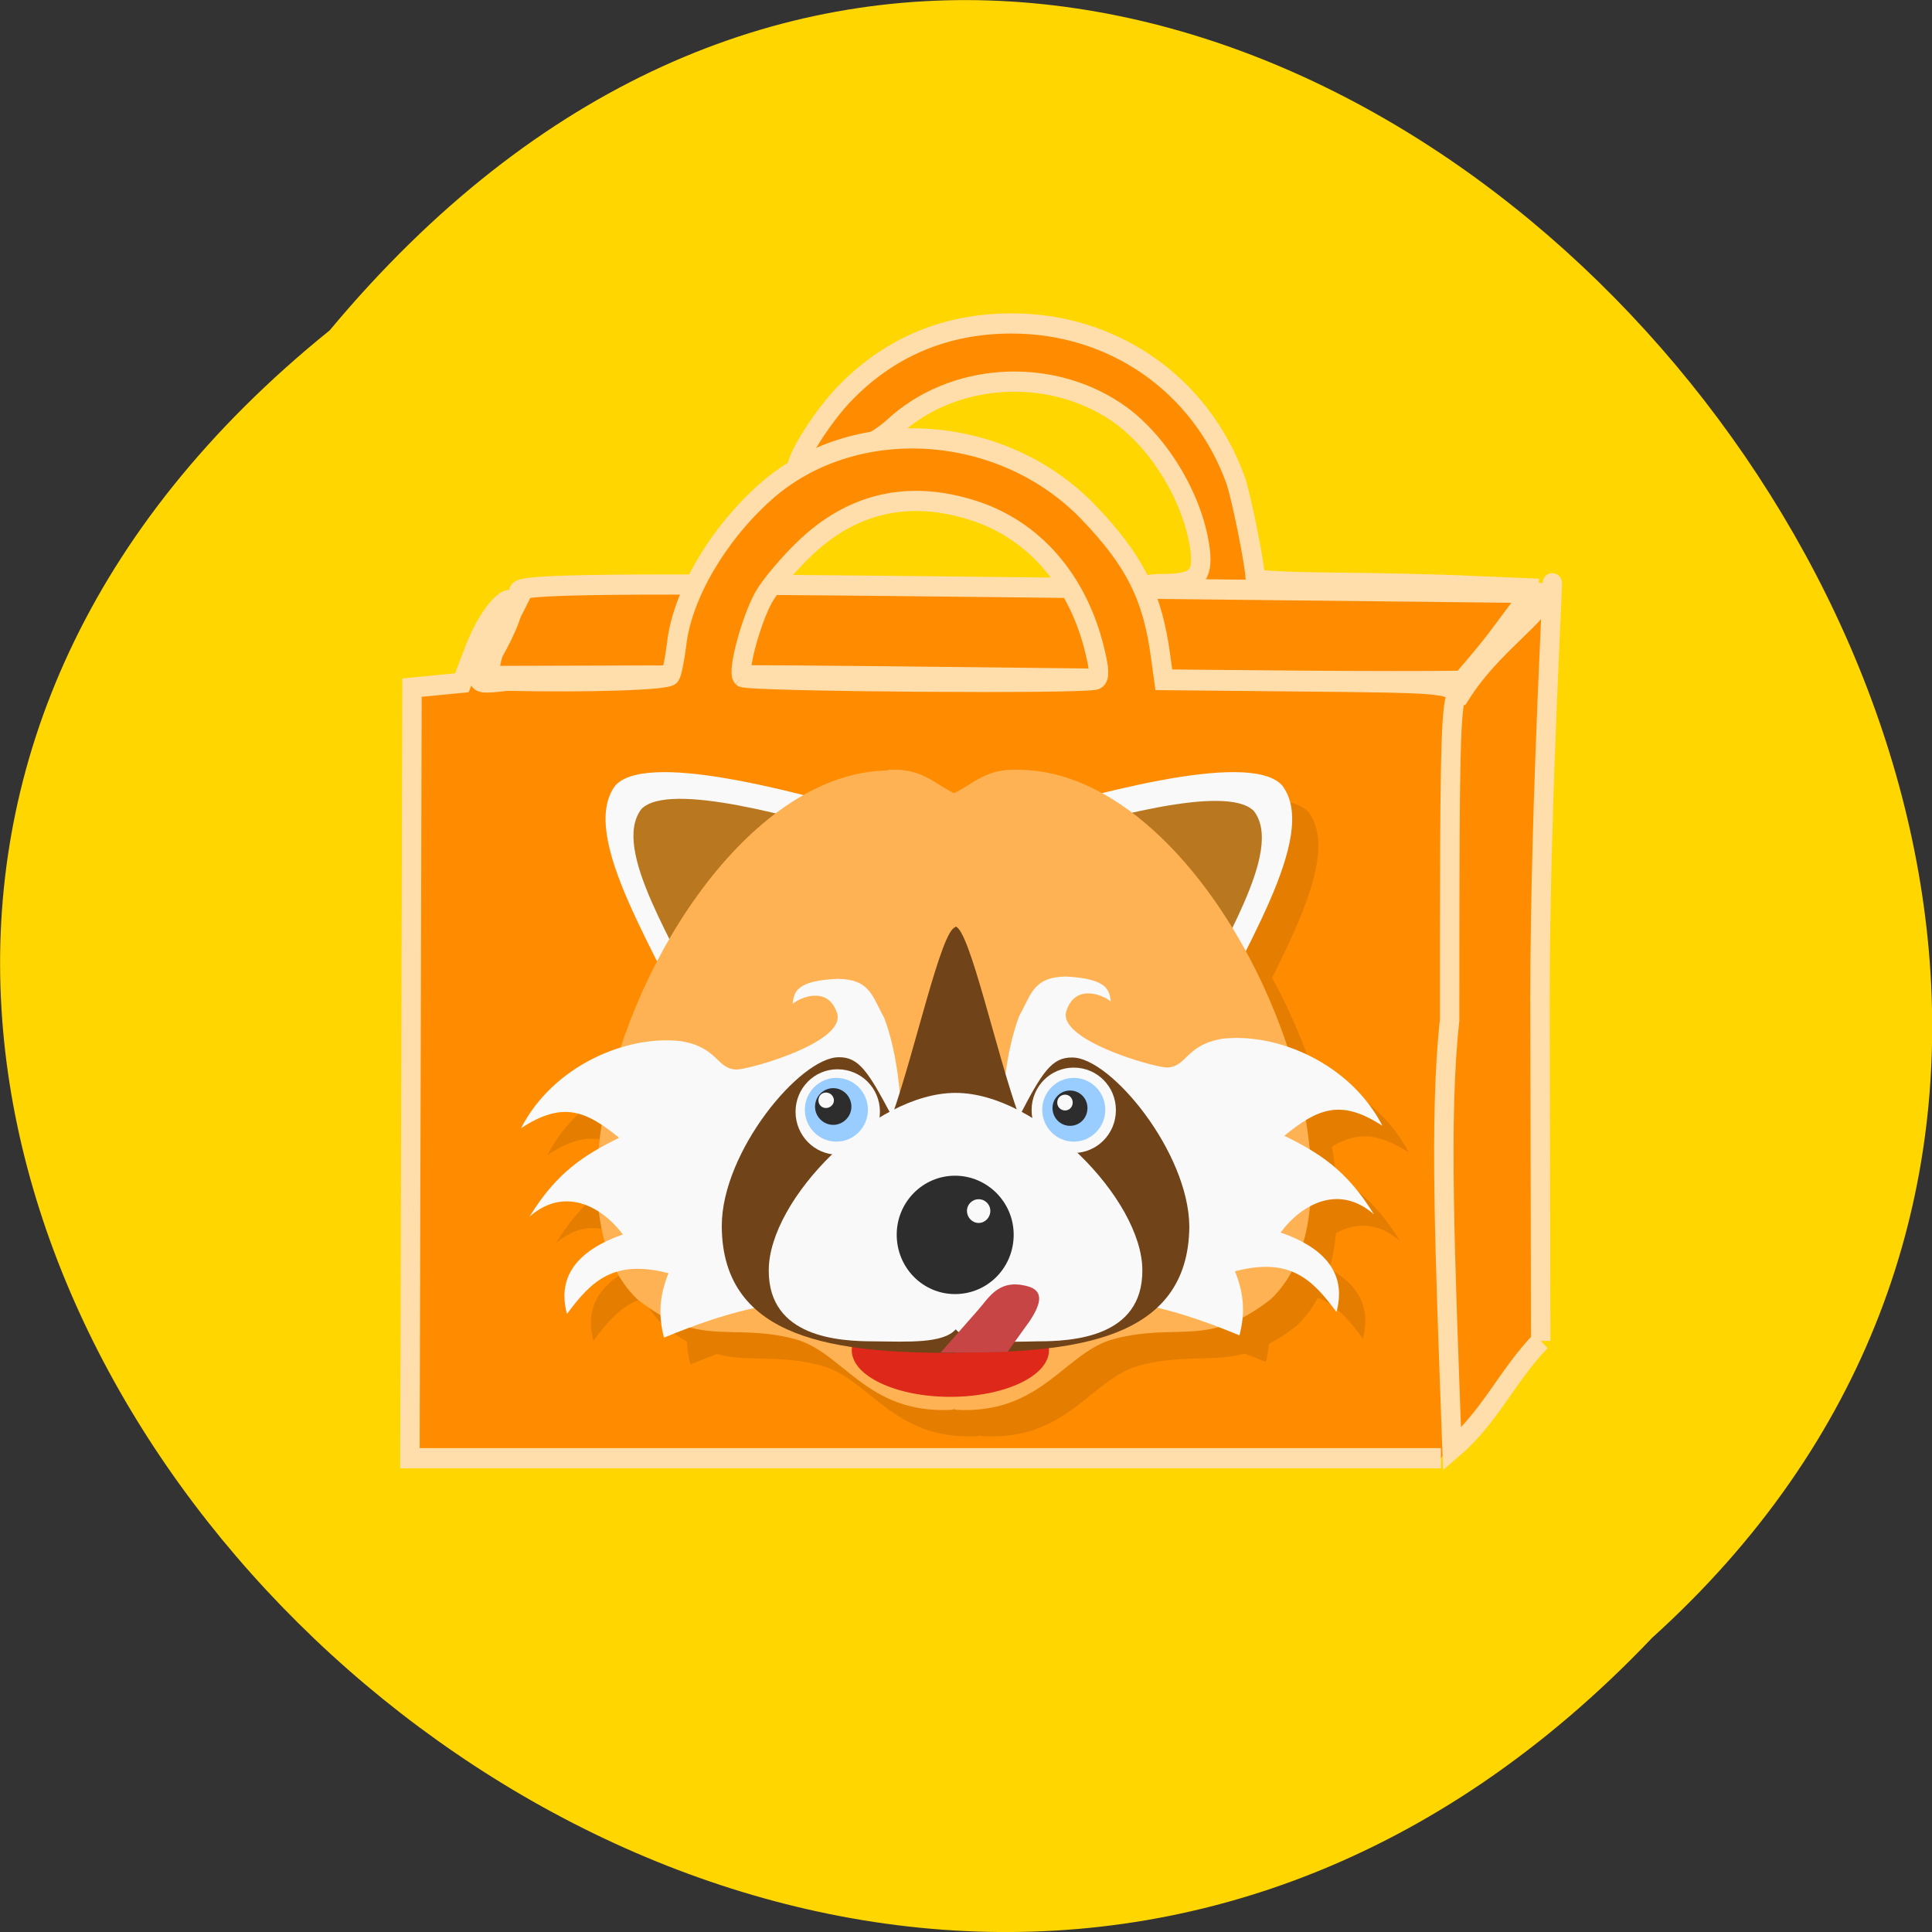 <svg xmlns="http://www.w3.org/2000/svg" xmlns:xlink="http://www.w3.org/1999/xlink" viewBox="0 0 22 22"><rect x="0" y="0" width="22" height="22" fill="#333333" stroke="none"/><defs><g id="5" clip-path="url(#4)"><path d="m 7.309 9.242 c -0.445 0.582 0.52 1.973 0.93 2.965 l 2.258 -2.559 c -0.93 -0.27 -2.793 -0.809 -3.184 -0.406"/><path d="m 14.898 9.242 c 0.445 0.582 -0.52 1.973 -0.93 2.965 l -2.258 -2.559 c 0.93 -0.27 2.789 -0.809 3.184 -0.406"/><path d="m 14.578 9.539 c 0.352 0.457 -0.414 1.559 -0.738 2.344 l -1.781 -2.023 c 0.734 -0.215 2.203 -0.641 2.52 -0.32"/><path d="m 7.605 9.516 c -0.355 0.457 0.41 1.559 0.734 2.344 l 1.785 -2.023 c -0.734 -0.215 -2.207 -0.641 -2.52 -0.32"/><path d="m 10.406 9.07 c -1.523 0.027 -2.891 2.102 -3.23 3.875 c -0.172 0.895 -0.078 1.715 0.383 2.152 c 0.711 0.563 1.047 0.262 1.777 0.449 c 0.57 0.145 0.82 0.859 1.797 0.809 l 0.031 -0.008 l 0.027 0.008 c 0.98 0.051 1.23 -0.664 1.797 -0.809 c 0.734 -0.188 1.063 0.109 1.777 -0.449 c 1.383 -1.301 -0.551 -5.988 -2.848 -6.03 c -0.391 -0.023 -0.527 0.156 -0.754 0.266 c -0.23 -0.109 -0.367 -0.289 -0.758 -0.266"/><path d="m 9.828 11.828 c 0.137 0.332 -0.965 0.648 -1.137 0.656 c -0.234 -0.004 -0.211 -0.258 -0.641 -0.328 c -0.625 -0.07 -1.453 0.285 -1.816 0.996 c 0.473 -0.309 0.73 -0.203 1.117 0.109 c -0.406 0.199 -0.715 0.395 -1.02 0.895 c 0.387 -0.336 0.805 -0.133 1.059 0.207 c -0.723 0.25 -0.695 0.672 -0.633 0.906 c 0.281 -0.383 0.535 -0.625 1.156 -0.465 c -0.109 0.273 -0.113 0.492 -0.051 0.734 c 1.508 -0.625 1.852 -0.34 2.828 -0.371 c -0.195 -1.078 0.02 -2.359 -0.32 -3.27 c -0.137 -0.242 -0.16 -0.438 -0.531 -0.445 c -0.477 0.02 -0.496 0.152 -0.512 0.281 c 0.078 -0.07 0.391 -0.203 0.496 0.09"/><path d="m 12.246 15.68 c 0 0.293 -0.504 0.531 -1.125 0.531 c -0.621 0 -1.121 -0.238 -1.121 -0.531 c 0 -0.293 0.5 -0.531 1.121 -0.531 c 0.621 0 1.125 0.238 1.125 0.531"/><path d="m 12.445 11.801 c -0.137 0.332 0.965 0.648 1.137 0.656 c 0.234 0 0.211 -0.254 0.641 -0.324 c 0.625 -0.07 1.457 0.285 1.82 0.992 c -0.477 -0.309 -0.734 -0.203 -1.121 0.109 c 0.406 0.203 0.715 0.395 1.02 0.898 c -0.387 -0.34 -0.805 -0.133 -1.059 0.207 c 0.727 0.25 0.695 0.668 0.637 0.906 c -0.281 -0.387 -0.539 -0.629 -1.156 -0.465 c 0.105 0.27 0.109 0.488 0.051 0.73 c -1.512 -0.625 -1.855 -0.34 -2.832 -0.371 c 0.199 -1.078 -0.016 -2.359 0.32 -3.27 c 0.137 -0.242 0.16 -0.438 0.531 -0.449 c 0.477 0.023 0.5 0.16 0.516 0.289 c -0.082 -0.07 -0.391 -0.207 -0.5 0.09"/><path d="m 11.176 10.863 c -0.156 0.02 -0.461 1.434 -0.719 2.152 c -0.266 -0.504 -0.375 -0.676 -0.609 -0.676 c -0.438 0.004 -1.328 1.078 -1.332 1.926 c 0.008 1.313 1.332 1.445 2.66 1.445 v -0.004 c 1.332 0 2.66 -0.129 2.664 -1.438 c -0.004 -0.848 -0.895 -1.922 -1.332 -1.926 c -0.23 0 -0.34 0.172 -0.605 0.676 c -0.258 -0.723 -0.563 -2.141 -0.723 -2.164"/><path d="m 10.316 12.965 c 0 0.27 -0.215 0.488 -0.48 0.488 c -0.266 0 -0.48 -0.219 -0.48 -0.488 c 0 -0.27 0.215 -0.488 0.48 -0.488 c 0.266 0 0.48 0.219 0.48 0.488"/><path d="m 13.01 12.945 c 0 0.27 -0.215 0.488 -0.48 0.488 c -0.266 0 -0.48 -0.219 -0.48 -0.488 c 0 -0.27 0.215 -0.488 0.48 -0.488 c 0.266 0 0.48 0.219 0.48 0.488"/><path d="m 11.176 12.746 c -0.93 0 -2.121 1.215 -2.121 2.023 c -0.004 0.766 0.797 0.805 1.195 0.805 c 0.387 0.008 0.789 0.031 0.93 -0.133 c 0.145 0.164 0.547 0.141 0.93 0.133 c 0.398 0 1.203 -0.039 1.195 -0.805 c 0 -0.809 -1.195 -2.023 -2.121 -2.023"/><path d="m 11.844 14.363 c 0 0.371 -0.301 0.676 -0.668 0.676 c -0.367 0 -0.664 -0.305 -0.664 -0.676 c 0 -0.371 0.297 -0.672 0.664 -0.672 c 0.367 0 0.668 0.301 0.668 0.672"/><path d="m 11.578 14.09 c 0 0.074 -0.063 0.137 -0.133 0.137 c -0.074 0 -0.133 -0.063 -0.133 -0.137 c 0 -0.074 0.059 -0.133 0.133 -0.133 c 0.07 0 0.133 0.059 0.133 0.133"/><path d="m 10.18 12.941 c 0 0.199 -0.16 0.363 -0.355 0.363 c -0.199 0 -0.359 -0.164 -0.359 -0.363 c 0 -0.203 0.16 -0.363 0.359 -0.363 c 0.195 0 0.355 0.16 0.355 0.363"/><path d="m 12.887 12.941 c 0 0.199 -0.164 0.363 -0.359 0.363 c -0.199 0 -0.359 -0.164 -0.359 -0.363 c 0 -0.203 0.16 -0.363 0.359 -0.363 c 0.195 0 0.359 0.16 0.359 0.363"/><path d="m 9.992 12.906 c 0 0.113 -0.09 0.207 -0.203 0.207 c -0.113 0 -0.207 -0.094 -0.207 -0.207 c 0 -0.117 0.094 -0.211 0.207 -0.211 c 0.113 0 0.203 0.094 0.203 0.211"/><path d="m 9.793 12.832 c 0 0.051 -0.039 0.09 -0.086 0.09 c -0.051 0 -0.09 -0.039 -0.09 -0.09 c 0 -0.047 0.039 -0.09 0.09 -0.09 c 0.047 0 0.086 0.043 0.086 0.09"/><path d="m 12.684 12.922 c 0 0.113 -0.09 0.203 -0.199 0.203 c -0.109 0 -0.199 -0.09 -0.199 -0.203 c 0 -0.109 0.09 -0.203 0.199 -0.203 c 0.109 0 0.199 0.094 0.199 0.203"/><path d="m 12.516 12.859 c 0 0.047 -0.039 0.09 -0.09 0.09 c -0.047 0 -0.086 -0.043 -0.086 -0.09 c 0 -0.051 0.039 -0.09 0.086 -0.09 c 0.051 0 0.09 0.039 0.09 0.09"/><path d="m 11.438 15.223 l -0.426 0.484 c 0.258 0 0.512 0 0.762 -0.012 l 0.258 -0.359 c 0.105 -0.16 0.164 -0.313 -0.004 -0.375 c -0.348 -0.117 -0.465 0.117 -0.59 0.262"/></g><clipPath id="G"><path d="m 11 12 h 2 v 2 h -2"/></clipPath><clipPath id="N"><path d="m 10 14 h 2 v 2 h -2"/></clipPath><clipPath id="F"><path d="m 9 12 h 2 v 2 h -2"/></clipPath><clipPath id="D"><path d="m 11 11 h 5 v 5 h -5"/></clipPath><clipPath id="E"><path d="m 8 10 h 6 v 6 h -6"/></clipPath><clipPath id="H"><path d="m 8 12 h 6 v 4 h -6"/></clipPath><clipPath id="M"><path d="m 12 12 h 1 v 1 h -1"/></clipPath><clipPath id="I"><path d="m 10 13 h 2 v 2 h -2"/></clipPath><clipPath id="L"><path d="m 11 12 h 2 v 1 h -2"/></clipPath><clipPath id="J"><path d="m 11 13 h 1 v 1 h -1"/></clipPath><clipPath id="K"><path d="m 9 12 h 1 v 1 h -1"/></clipPath><clipPath id="C"><path d="m 9 14 h 3 v 2 h -3"/></clipPath><clipPath id="6"><path d="m 6 8 h 5 v 4 h -5"/></clipPath><clipPath id="B"><path d="m 5 11 h 6 v 5 h -6"/></clipPath><clipPath id="0"><path d="m 3 5 h 15 v 15 h -15"/></clipPath><clipPath id="1"><path d="m 17.754 12.414 c 0 3.859 -3.086 6.984 -6.887 6.984 c -3.805 0 -6.891 -3.125 -6.891 -6.984 c 0 -3.859 3.086 -6.988 6.891 -6.988 c 3.801 0 6.887 3.129 6.887 6.988"/></clipPath><clipPath id="4"><path d="M 0,0 H22 V22 H0 z"/></clipPath><clipPath id="A"><path d="m 6 8 h 9 v 9 h -9"/></clipPath><clipPath id="7"><path d="m 11 8 h 4 v 4 h -4"/></clipPath><clipPath id="9"><path d="m 7 9 h 3 v 3 h -3"/></clipPath><clipPath id="8"><path d="m 11 9 h 4 v 3 h -4"/></clipPath><filter id="2" filterUnits="objectBoundingBox" x="0" y="0" width="22" height="22"><feColorMatrix type="matrix" in="SourceGraphic" values="0 0 0 0 1 0 0 0 0 1 0 0 0 0 1 0 0 0 1 0"/></filter><mask id="3"><g filter="url(#2)"><path fill-opacity="0.102" d="M 0,0 H22 V22 H0 z"/></g></mask></defs><path d="m 3.754 3.762 c -11.16 9.01 5.18 25.277 15.06 14.887 c 9.898 -8.941 -5.551 -26.297 -15.06 -14.887" fill="#ffd600"/><g fill="#ff8c00" stroke="#ffdeac" stroke-width="4.254" transform="matrix(-0.052 0 0 0.054 21.516 -4.344)"><path d="m 76.84 204.6 l 14.11 -0.577 c 7.736 -0.36 21.69 -0.649 31.02 -0.721 c 9.328 -0.072 16.912 -0.433 16.912 -0.793 c 0 -2.812 3.109 -17.519 4.323 -20.835 c 7.584 -20.19 26.847 -33.09 49.14 -33.02 c 13.954 0 26.09 4.758 35.796 14.13 c 6.067 5.695 13.499 17.807 10.238 16.437 c -0.986 -0.433 -4.778 -0.937 -8.949 -2.307 c -4.55 -1.514 -9.404 -4.614 -11.3 -6.344 c -12.817 -11.463 -33.749 -12.905 -48.689 -3.316 c -9.252 5.912 -17.14 18.384 -18.505 29.342 c -0.607 5.407 0.986 6.921 7.66 6.993 c 4.475 0.072 4.854 0.216 4.323 1.947 c -1.289 3.749 -3.261 11.319 -3.868 14.707 c -0.758 4.542 -1.138 4.542 -31.853 4.614 c -22.904 0 -28.971 0.433 -33.521 2.235 c -8.646 -6.488 -10.163 -15.644 -16.836 -22.493"/><path d="m 93.6 224 c -7.736 -8.651 -7.05 -8.219 -15.09 -18.528 l 137.04 -1.442 c 84.94 -0.865 86.38 0.072 84.11 1.802 c 3.716 7.353 6.371 10.309 7.05 17.16 l -52.03 -0.144 c -33.29 -0.072 -127.79 1.586 -161.08 1.153"/><path d="m 95.27 384.19 c -3.261 -45.06 -2.503 -104.25 -1.441 -157.45 c 3.64 -2.235 4.247 -2.307 34.431 -2.595 l 30.639 -0.288 l 0.683 -4.758 c 1.744 -12.905 5.688 -20.474 16 -30.784 c 18.96 -18.816 51.27 -20.691 70.61 -4.109 c 10.542 9.08 18.202 21.772 19.415 32.15 c 0.379 2.956 0.986 5.912 1.365 6.488 c 0.607 1.01 17.746 1.514 35.796 1.153 c 10.466 1.226 5.233 -0.144 0.076 -11.391 c -4.399 -9.66 2.654 -6.344 7.205 5.335 l 2.579 6.488 c 3.64 0.36 7.281 0.649 10.921 1.01 l 0.455 162.5 h -225.77 m 152.97 -164.73 c 1.138 -1.153 -1.896 -12.04 -4.702 -16.87 c -1.289 -2.235 -5.233 -6.777 -8.722 -10.02 c -10.39 -9.733 -22.752 -12.544 -36.706 -8.363 c -13.499 3.965 -23.359 14.779 -27.07 29.774 c -0.986 3.893 -1.062 5.551 -0.228 5.984 c 1.517 1.01 76.45 0.433 77.43 -0.505"/><path d="m 76.38 363.21 l 0.152 -71.949 c 0 -43.11 -3.337 -95.31 -2.579 -86.94 c 3.034 6.416 12.817 11.751 19.87 22.349 c 2.351 -0.721 2.503 5.695 2.503 68.921 c 2.351 20.546 0.986 49.672 -0.531 90.48 c -8.342 -6.849 -11.907 -15.284 -19.415 -22.853"/></g><g clip-path="url(#0)"><g clip-path="url(#1)"><use xlink:href="#5" mask="url(#3)"/></g></g><g clip-path="url(#6)"><g clip-path="url(#1)"><path d="m 7.01 8.941 c -0.445 0.578 0.523 1.969 0.93 2.961 l 2.258 -2.559 c -0.93 -0.27 -2.789 -0.809 -3.184 -0.406" fill="#f9f9f9"/></g></g><g clip-path="url(#7)"><g clip-path="url(#1)"><path d="m 14.598 8.941 c 0.449 0.578 -0.52 1.969 -0.93 2.961 l -2.258 -2.559 c 0.93 -0.27 2.793 -0.809 3.184 -0.406" fill="#f9f9f9"/></g></g><g clip-path="url(#8)"><g clip-path="url(#1)"><path d="m 14.277 9.234 c 0.355 0.457 -0.41 1.559 -0.734 2.344 l -1.785 -2.023 c 0.734 -0.211 2.203 -0.641 2.52 -0.32" fill="#b97820"/></g></g><g clip-path="url(#9)"><g clip-path="url(#1)"><path d="m 7.305 9.211 c -0.355 0.461 0.41 1.559 0.734 2.344 l 1.785 -2.023 c -0.734 -0.215 -2.203 -0.641 -2.52 -0.32" fill="#b97820"/></g></g><g clip-path="url(#A)"><g clip-path="url(#1)"><path d="m 10.11 8.773 c -1.527 0.023 -2.891 2.098 -3.23 3.871 c -0.172 0.895 -0.082 1.715 0.379 2.152 c 0.715 0.563 1.047 0.262 1.781 0.449 c 0.566 0.145 0.816 0.859 1.797 0.809 l 0.027 -0.008 l 0.027 0.008 c 0.98 0.051 1.234 -0.664 1.801 -0.809 c 0.73 -0.188 1.059 0.109 1.777 -0.449 c 1.379 -1.301 -0.551 -5.988 -2.848 -6.03 c -0.395 -0.023 -0.531 0.16 -0.758 0.266 c -0.227 -0.109 -0.363 -0.289 -0.754 -0.266" fill="#ffb253"/></g></g><g clip-path="url(#B)"><g clip-path="url(#1)"><path d="m 9.527 11.523 c 0.141 0.332 -0.961 0.648 -1.137 0.656 c -0.234 -0.004 -0.207 -0.254 -0.641 -0.324 c -0.625 -0.07 -1.453 0.285 -1.816 0.992 c 0.473 -0.309 0.734 -0.203 1.117 0.109 c -0.402 0.199 -0.711 0.395 -1.02 0.898 c 0.387 -0.34 0.809 -0.133 1.063 0.203 c -0.727 0.254 -0.699 0.672 -0.637 0.906 c 0.281 -0.383 0.539 -0.625 1.156 -0.465 c -0.109 0.273 -0.113 0.492 -0.051 0.734 c 1.508 -0.625 1.855 -0.34 2.828 -0.371 c -0.195 -1.078 0.02 -2.359 -0.32 -3.27 c -0.137 -0.242 -0.156 -0.438 -0.527 -0.445 c -0.48 0.02 -0.5 0.152 -0.516 0.285 c 0.082 -0.07 0.391 -0.207 0.5 0.09" fill="#f9f9f9"/></g></g><g clip-path="url(#C)"><g clip-path="url(#1)"><path d="m 11.945 15.375 c 0 0.293 -0.504 0.531 -1.125 0.531 c -0.617 0 -1.121 -0.238 -1.121 -0.531 c 0 -0.293 0.504 -0.531 1.121 -0.531 c 0.621 0 1.125 0.238 1.125 0.531" fill="#de2819"/></g></g><g clip-path="url(#D)"><g clip-path="url(#1)"><path d="m 12.148 11.5 c -0.141 0.328 0.961 0.648 1.137 0.656 c 0.234 -0.004 0.211 -0.258 0.637 -0.328 c 0.629 -0.07 1.457 0.285 1.82 0.992 c -0.473 -0.309 -0.734 -0.199 -1.117 0.113 c 0.402 0.199 0.711 0.391 1.02 0.895 c -0.387 -0.34 -0.809 -0.133 -1.063 0.207 c 0.727 0.25 0.699 0.672 0.637 0.906 c -0.281 -0.383 -0.535 -0.625 -1.156 -0.465 c 0.109 0.27 0.113 0.492 0.051 0.73 c -1.508 -0.625 -1.855 -0.336 -2.832 -0.371 c 0.199 -1.074 -0.016 -2.359 0.324 -3.266 c 0.137 -0.242 0.156 -0.441 0.527 -0.449 c 0.48 0.023 0.5 0.156 0.516 0.285 c -0.078 -0.07 -0.391 -0.207 -0.5 0.09" fill="#f9f9f9"/></g></g><g clip-path="url(#E)"><g clip-path="url(#1)"><path d="m 10.879 10.559 c -0.16 0.023 -0.465 1.434 -0.723 2.152 c -0.266 -0.504 -0.375 -0.676 -0.605 -0.672 c -0.438 0 -1.332 1.074 -1.332 1.922 c 0.004 1.313 1.332 1.445 2.66 1.445 v -0.004 c 1.328 0 2.656 -0.125 2.664 -1.438 c -0.008 -0.844 -0.895 -1.922 -1.332 -1.922 c -0.234 -0.004 -0.344 0.168 -0.605 0.672 c -0.262 -0.723 -0.566 -2.137 -0.727 -2.164" fill="#704319"/></g></g><g clip-path="url(#F)"><g clip-path="url(#1)"><path d="m 10.02 12.66 c 0 0.27 -0.219 0.488 -0.484 0.488 c -0.262 0 -0.477 -0.219 -0.477 -0.488 c 0 -0.27 0.215 -0.484 0.477 -0.484 c 0.27 0 0.484 0.215 0.484 0.484" fill="#f9f9f9"/></g></g><g clip-path="url(#G)"><g clip-path="url(#1)"><path d="m 12.707 12.641 c 0 0.27 -0.215 0.488 -0.48 0.488 c -0.266 0 -0.48 -0.219 -0.48 -0.488 c 0 -0.27 0.215 -0.484 0.48 -0.484 c 0.266 0 0.48 0.215 0.48 0.484" fill="#f9f9f9"/></g></g><g clip-path="url(#H)"><g clip-path="url(#1)"><path d="m 10.879 12.445 c -0.93 0 -2.125 1.211 -2.125 2.02 c -0.004 0.766 0.801 0.809 1.199 0.809 c 0.383 0.004 0.789 0.027 0.93 -0.137 c 0.141 0.164 0.543 0.145 0.93 0.137 c 0.398 0 1.199 -0.043 1.195 -0.809 c 0 -0.809 -1.195 -2.02 -2.125 -2.02" fill="#f9f9f9"/></g></g><g clip-path="url(#I)"><g clip-path="url(#1)"><path d="m 11.543 14.06 c 0 0.375 -0.297 0.676 -0.668 0.676 c -0.367 0 -0.664 -0.301 -0.664 -0.676 c 0 -0.371 0.297 -0.672 0.664 -0.672 c 0.367 0 0.668 0.301 0.668 0.672" fill="#2d2d2d"/></g></g><g clip-path="url(#J)"><g clip-path="url(#1)"><path d="m 11.277 13.789 c 0 0.074 -0.059 0.137 -0.133 0.137 c -0.074 0 -0.133 -0.063 -0.133 -0.137 c 0 -0.074 0.059 -0.133 0.133 -0.133 c 0.074 0 0.133 0.059 0.133 0.133" fill="#f9f9f9"/></g></g><g clip-path="url(#K)"><g clip-path="url(#1)"><path d="m 9.883 12.637 c 0 0.199 -0.16 0.363 -0.359 0.363 c -0.199 0 -0.359 -0.164 -0.359 -0.363 c 0 -0.199 0.16 -0.363 0.359 -0.363 c 0.199 0 0.359 0.164 0.359 0.363" fill="#9cf"/></g></g><g clip-path="url(#L)"><g clip-path="url(#1)"><path d="m 12.586 12.637 c 0 0.199 -0.16 0.363 -0.359 0.363 c -0.199 0 -0.359 -0.164 -0.359 -0.363 c 0 -0.199 0.16 -0.363 0.359 -0.363 c 0.199 0 0.359 0.164 0.359 0.363" fill="#9cf"/></g></g><g clip-path="url(#K)"><g clip-path="url(#1)"><path d="m 9.695 12.602 c 0 0.113 -0.094 0.207 -0.207 0.207 c -0.113 0 -0.207 -0.094 -0.207 -0.207 c 0 -0.117 0.094 -0.211 0.207 -0.211 c 0.113 0 0.207 0.094 0.207 0.211" fill="#2d2d2d"/><path d="m 9.496 12.531 c 0 0.047 -0.043 0.086 -0.09 0.086 c -0.051 0 -0.086 -0.039 -0.086 -0.086 c 0 -0.051 0.035 -0.09 0.086 -0.09 c 0.047 0 0.09 0.039 0.09 0.09" fill="#f9f9f9"/></g></g><g clip-path="url(#L)"><g clip-path="url(#1)"><path d="m 12.383 12.617 c 0 0.113 -0.086 0.203 -0.199 0.203 c -0.109 0 -0.199 -0.09 -0.199 -0.203 c 0 -0.109 0.09 -0.199 0.199 -0.199 c 0.113 0 0.199 0.09 0.199 0.199" fill="#2d2d2d"/></g></g><g clip-path="url(#M)"><g clip-path="url(#1)"><path d="m 12.215 12.555 c 0 0.051 -0.039 0.09 -0.086 0.09 c -0.051 0 -0.09 -0.039 -0.09 -0.09 c 0 -0.051 0.039 -0.09 0.09 -0.09 c 0.047 0 0.086 0.039 0.086 0.09" fill="#f9f9f9"/></g></g><g clip-path="url(#N)"><g clip-path="url(#1)"><path d="m 11.137 14.918 l -0.426 0.484 c 0.258 0 0.512 0 0.762 -0.008 l 0.258 -0.359 c 0.105 -0.164 0.164 -0.316 0 -0.379 c -0.352 -0.113 -0.465 0.117 -0.594 0.262" fill="#c84545"/></g></g></svg>